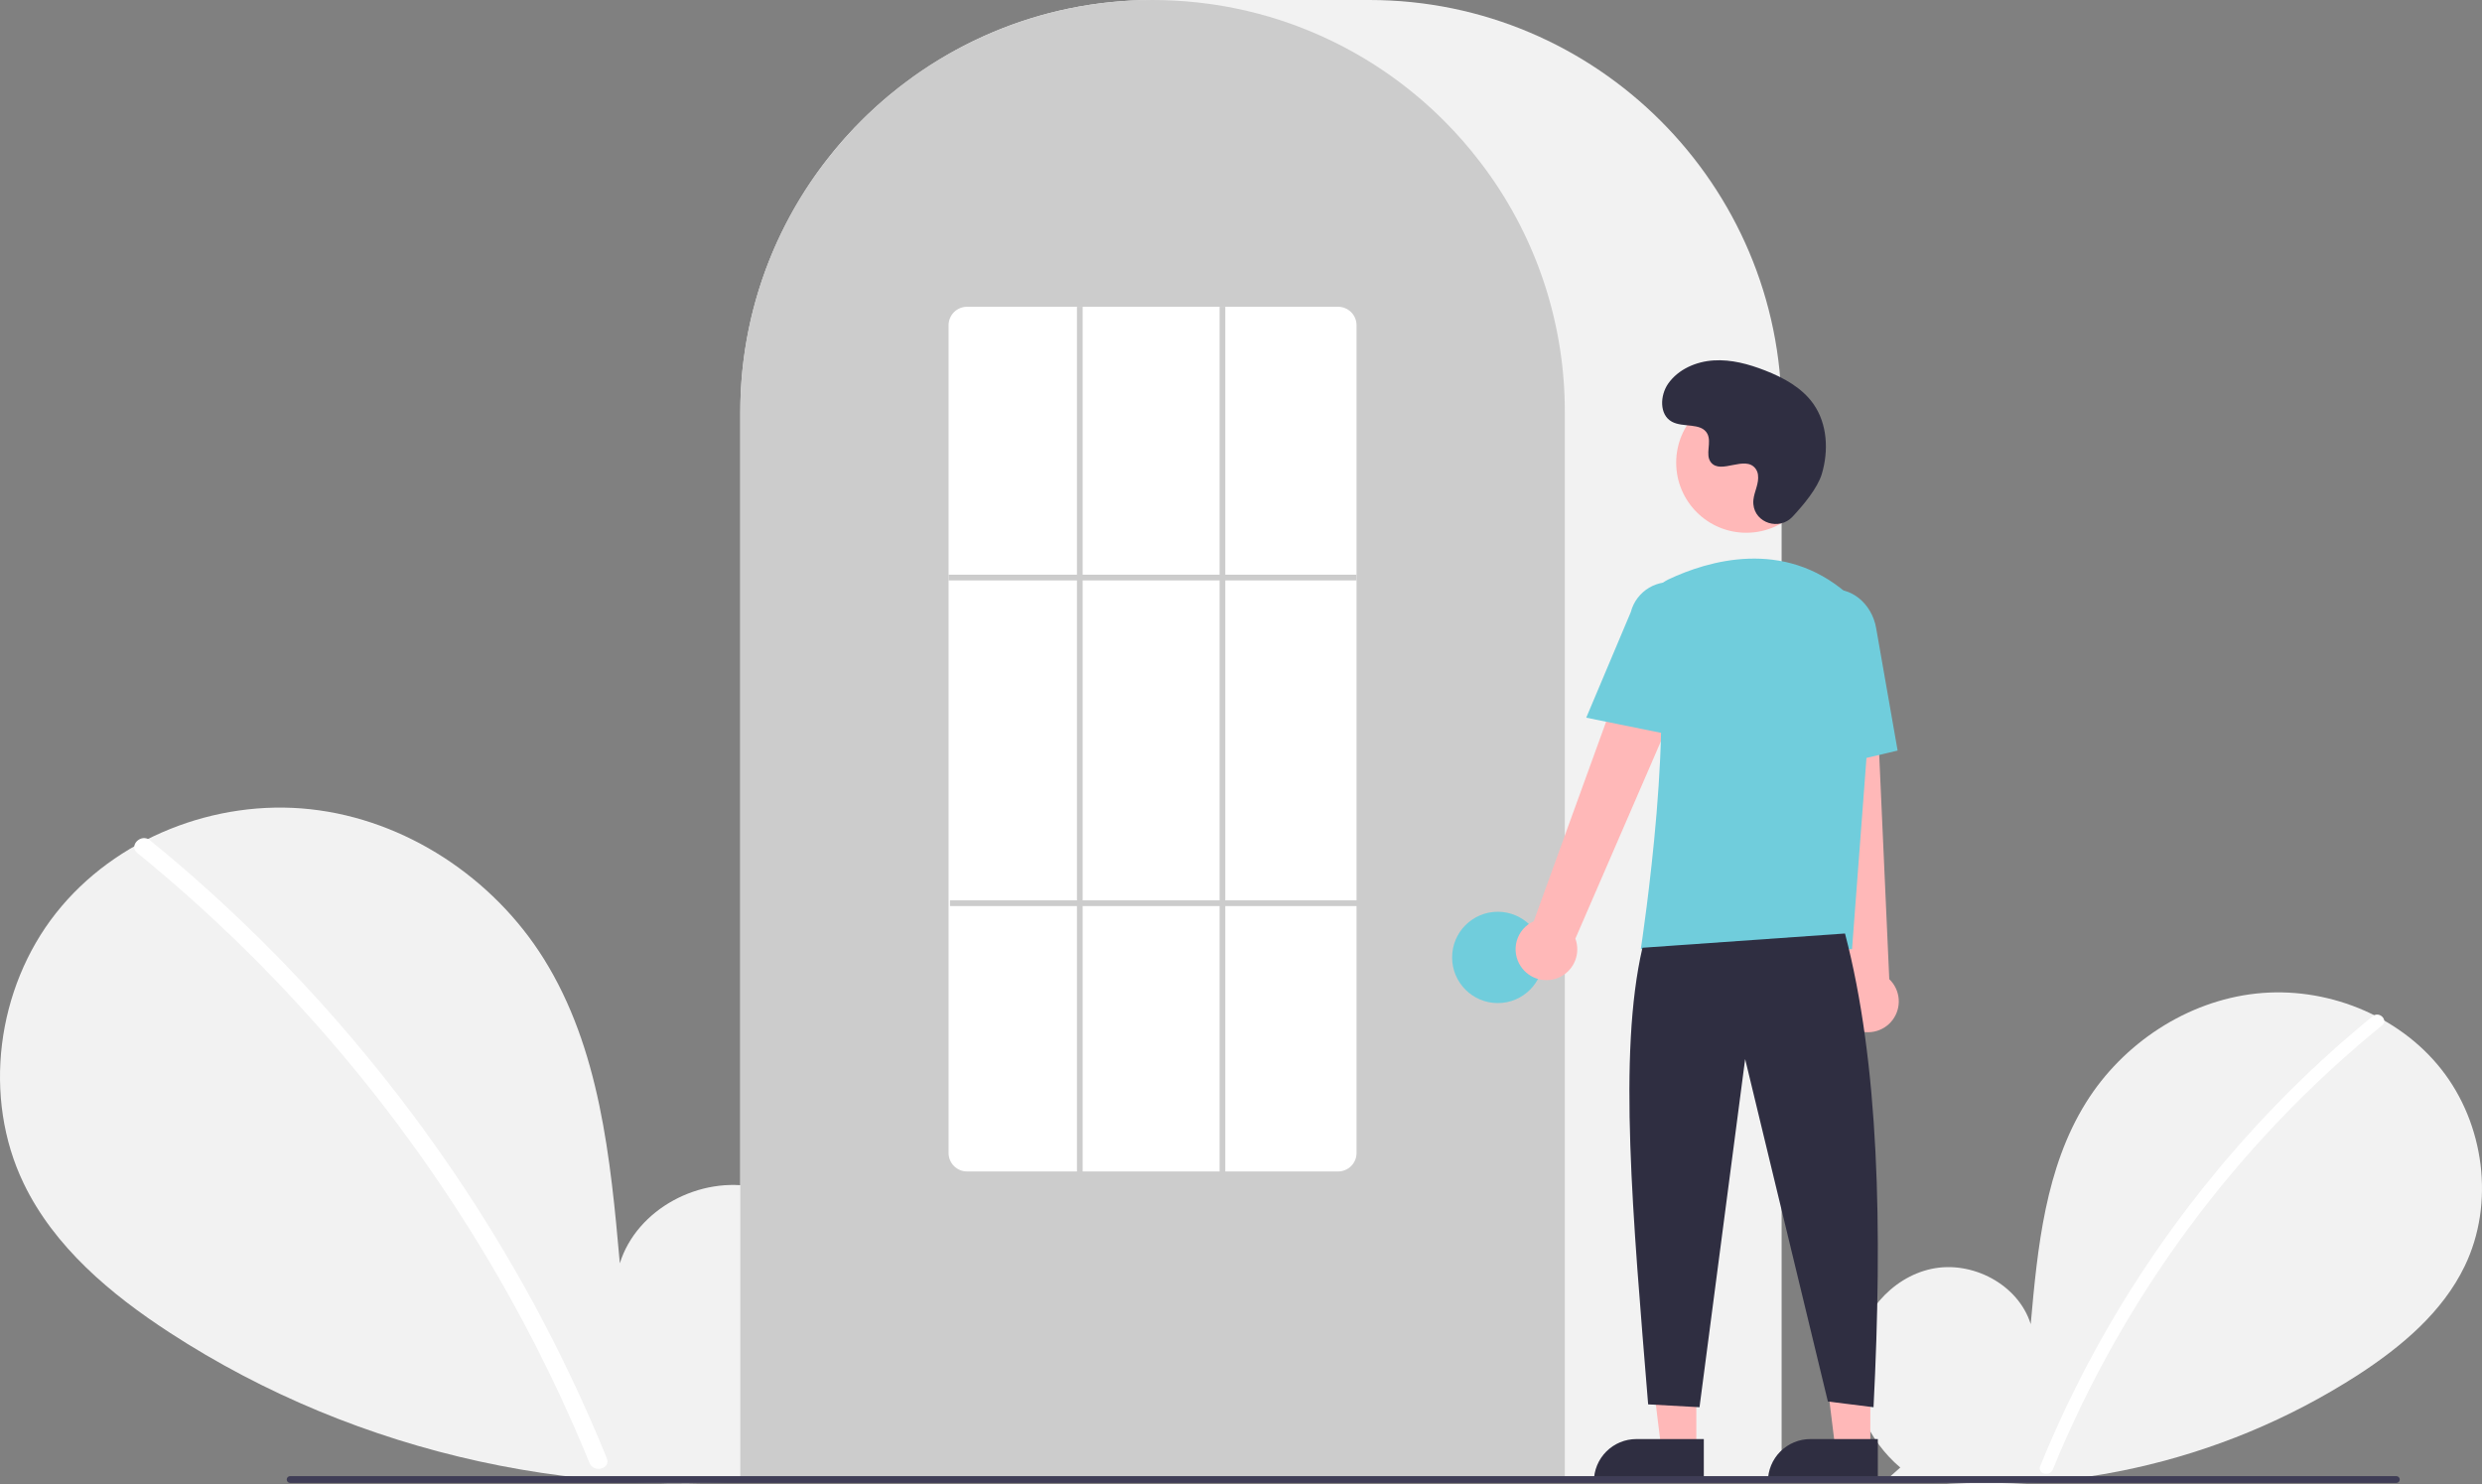 <svg width="321" height="192" viewBox="0 0 321 192" fill="none" xmlns="http://www.w3.org/2000/svg">
<rect x="0" y="0" width="321" height="192" fill="#808080" stroke="none"/>
<g clip-path="url(#clip0_29_129)">
<path d="M245.765 189.829C241.656 186.355 239.159 180.866 239.814 175.524C240.469 170.181 244.523 165.269 249.783 164.135C255.042 163 261.038 166.141 262.635 171.281C263.514 161.371 264.527 151.046 269.794 142.607C274.562 134.965 282.821 129.497 291.773 128.519C300.724 127.541 310.148 131.235 315.731 138.304C321.313 145.372 322.68 155.648 318.77 163.762C315.89 169.74 310.583 174.189 305.024 177.809C287.058 189.405 265.511 194.122 244.346 191.089L245.765 189.829Z" fill="#F2F2F2"/>
<path d="M306.879 131.44C299.493 137.459 292.718 144.19 286.65 151.537C277.154 162.995 269.47 175.841 263.866 189.629C263.455 190.635 265.088 191.073 265.494 190.078C274.664 167.67 289.303 147.92 308.073 132.635C308.916 131.948 307.715 130.759 306.879 131.44Z" fill="white"/>
<path d="M103.335 188.885C108.98 184.113 112.408 176.575 111.509 169.237C110.61 161.898 105.041 155.152 97.817 153.594C90.593 152.035 82.358 156.349 80.164 163.409C78.957 149.798 77.565 135.616 70.332 124.025C63.782 113.53 52.438 106.02 40.144 104.676C27.849 103.332 14.905 108.407 7.238 118.115C-0.43 127.823 -2.307 141.937 3.063 153.083C7.019 161.293 14.307 167.404 21.944 172.375C46.306 188.235 76.528 194.849 105.285 190.616" fill="#F2F2F2"/>
<path d="M19.395 108.688C29.54 116.955 38.846 126.2 47.18 136.291C55.515 146.371 62.853 157.236 69.091 168.734C72.578 175.184 75.71 181.819 78.474 188.61C79.038 189.992 76.795 190.593 76.238 189.227C71.343 177.254 65.286 165.79 58.156 154.998C51.059 144.246 42.937 134.208 33.904 125.025C28.794 119.834 23.404 114.928 17.756 110.329C16.598 109.385 18.247 107.753 19.395 108.688Z" fill="white"/>
<path d="M230.419 191.58H95.746V53.34C95.746 23.928 119.664 0 149.062 0H177.104C206.502 0 230.419 23.928 230.419 53.34V191.58Z" fill="#F2F2F2"/>
<path d="M202.378 191.58H95.746V53.34C95.717 42.07 99.284 31.085 105.928 21.984C106.173 21.65 106.418 21.32 106.67 20.994C109.883 16.777 113.708 13.063 118.017 9.975C118.26 9.798 118.505 9.624 118.753 9.45C122.358 6.954 126.258 4.913 130.365 3.374C130.609 3.282 130.857 3.189 131.105 3.1C134.819 1.775 138.668 0.866 142.583 0.393C142.826 0.359 143.075 0.333 143.324 0.307C147.139 -0.101 150.986 -0.101 154.801 0.307C155.049 0.333 155.298 0.359 155.544 0.393C159.458 0.867 163.306 1.775 167.019 3.101C167.267 3.189 167.516 3.282 167.76 3.375C171.816 4.894 175.67 6.904 179.237 9.36C179.485 9.531 179.733 9.705 179.978 9.879C182.393 11.604 184.662 13.525 186.76 15.624C188.444 17.308 190.012 19.102 191.455 20.995C191.706 21.32 191.951 21.65 192.195 21.983C198.84 31.084 202.407 42.069 202.378 53.34V191.58Z" fill="#CCCCCC"/>
<path d="M193.707 129.75C196.967 129.75 199.61 127.106 199.61 123.844C199.61 120.582 196.967 117.938 193.707 117.938C190.447 117.938 187.803 120.582 187.803 123.844C187.803 127.106 190.447 129.75 193.707 129.75Z" fill="#70CDDC"/>
<path d="M219.387 187.439H214.863L212.711 169.984L219.387 169.984L219.387 187.439Z" fill="#FFB8B8"/>
<path d="M211.632 186.146H220.356V191.641H206.139C206.139 190.92 206.281 190.205 206.557 189.538C206.833 188.872 207.238 188.266 207.748 187.756C208.258 187.245 208.863 186.84 209.53 186.564C210.196 186.288 210.911 186.146 211.632 186.146Z" fill="#2F2E41"/>
<path d="M241.893 187.439H237.37L235.218 169.984L241.894 169.984L241.893 187.439Z" fill="#FFB8B8"/>
<path d="M234.139 186.146H242.862V191.641H228.646C228.646 190.92 228.788 190.205 229.064 189.538C229.34 188.872 229.745 188.266 230.255 187.756C230.765 187.245 231.37 186.84 232.037 186.564C232.703 186.288 233.417 186.146 234.139 186.146Z" fill="#2F2E41"/>
<path d="M196.695 125.014C196.369 124.534 196.153 123.989 196.061 123.417C195.969 122.844 196.003 122.259 196.162 121.701C196.321 121.144 196.6 120.628 196.979 120.19C197.359 119.751 197.83 119.402 198.359 119.166L213.736 76.765L221.302 80.896L203.745 121.416C204.083 122.331 204.073 123.339 203.718 124.248C203.363 125.157 202.686 125.904 201.817 126.348C200.948 126.791 199.947 126.901 199.003 126.655C198.059 126.409 197.237 125.825 196.695 125.014Z" fill="#FFB8B8"/>
<path d="M239.583 132.981C239.08 132.693 238.647 132.298 238.313 131.824C237.98 131.35 237.754 130.808 237.652 130.238C237.55 129.667 237.575 129.081 237.724 128.521C237.873 127.96 238.143 127.44 238.515 126.995L233.752 82.142L242.363 82.536L244.342 126.655C245.047 127.329 245.48 128.239 245.559 129.212C245.638 130.185 245.358 131.153 244.771 131.933C244.185 132.713 243.332 133.25 242.376 133.443C241.42 133.637 240.426 133.472 239.583 132.981Z" fill="#FFB8B8"/>
<path d="M225.846 68.911C230.851 68.911 234.908 64.852 234.908 59.845C234.908 54.837 230.851 50.778 225.846 50.778C220.841 50.778 216.784 54.837 216.784 59.845C216.784 64.852 220.841 68.911 225.846 68.911Z" fill="#FFB8B8"/>
<path d="M239.525 122.78H212.204L212.237 122.568C212.286 122.25 217.106 90.66 213.551 80.326C213.194 79.31 213.226 78.198 213.639 77.204C214.053 76.211 214.819 75.405 215.791 74.942C220.872 72.548 230.626 69.601 238.858 76.754C240.07 77.825 241.016 79.162 241.622 80.661C242.227 82.16 242.476 83.779 242.349 85.391L239.525 122.78Z" fill="#70CDDC"/>
<path d="M217.451 95.329L205.151 92.832L210.917 79.163C211.262 77.839 212.118 76.706 213.297 76.013C214.475 75.319 215.881 75.122 217.205 75.464C218.529 75.806 219.664 76.659 220.36 77.837C221.056 79.015 221.257 80.421 220.918 81.746L217.451 95.329Z" fill="#70CDDC"/>
<path d="M233.205 99.964L232.465 83.006C231.905 79.818 233.729 76.804 236.534 76.311C239.34 75.821 242.08 78.032 242.644 81.243L245.423 97.089L233.205 99.964Z" fill="#70CDDC"/>
<path d="M238.616 120.75C243.012 137.5 243.492 158.796 242.306 182.026L236.402 181.288L225.702 136.992L219.799 182.026L213.157 181.657C211.173 157.283 209.241 136.359 212.419 122.596L238.616 120.75Z" fill="#2F2E41"/>
<path d="M231.817 66.851C230.126 68.653 226.987 67.686 226.766 65.225C226.749 65.033 226.75 64.841 226.77 64.65C226.884 63.56 227.514 62.57 227.363 61.419C227.329 61.133 227.222 60.859 227.053 60.626C225.706 58.821 222.543 61.433 221.272 59.799C220.492 58.797 221.409 57.22 220.81 56.1C220.021 54.623 217.682 55.352 216.215 54.542C214.583 53.642 214.681 51.137 215.755 49.613C217.065 47.755 219.362 46.764 221.63 46.621C223.899 46.478 226.151 47.091 228.269 47.917C230.675 48.855 233.061 50.152 234.542 52.268C236.342 54.842 236.515 58.303 235.615 61.313C235.067 63.144 233.198 65.38 231.817 66.851Z" fill="#2F2E41"/>
<path d="M309.924 191.817H37.519C37.403 191.817 37.291 191.77 37.209 191.688C37.127 191.606 37.081 191.494 37.081 191.378C37.081 191.261 37.127 191.15 37.209 191.067C37.291 190.985 37.403 190.939 37.519 190.938H309.924C310.041 190.939 310.152 190.985 310.234 191.067C310.316 191.15 310.362 191.261 310.362 191.378C310.362 191.494 310.316 191.606 310.234 191.688C310.152 191.77 310.041 191.817 309.924 191.817Z" fill="#3F3D56"/>
<path d="M173.045 151.529H125.079C124.448 151.532 123.84 151.285 123.391 150.841C122.941 150.397 122.686 149.793 122.681 149.161V42.05C122.686 41.418 122.941 40.814 123.391 40.37C123.84 39.926 124.448 39.678 125.079 39.682H173.045C173.677 39.678 174.284 39.926 174.733 40.37C175.183 40.814 175.438 41.418 175.443 42.05V149.161C175.438 149.793 175.183 150.397 174.733 150.841C174.284 151.285 173.677 151.532 173.045 151.529Z" fill="white"/>
<path d="M175.443 74.339H122.681V75.078H175.443V74.339Z" fill="#CCCCCC"/>
<path d="M175.628 116.461H122.865V117.2H175.628V116.461Z" fill="#CCCCCC"/>
<path d="M140.022 39.682H139.284V151.898H140.022V39.682Z" fill="#CCCCCC"/>
<path d="M158.471 39.682H157.733V151.898H158.471V39.682Z" fill="#CCCCCC"/>
</g>
<defs>
<clipPath id="clip0_29_129">
<rect width="321" height="192" fill="white"/>
</clipPath>
</defs>
</svg>
